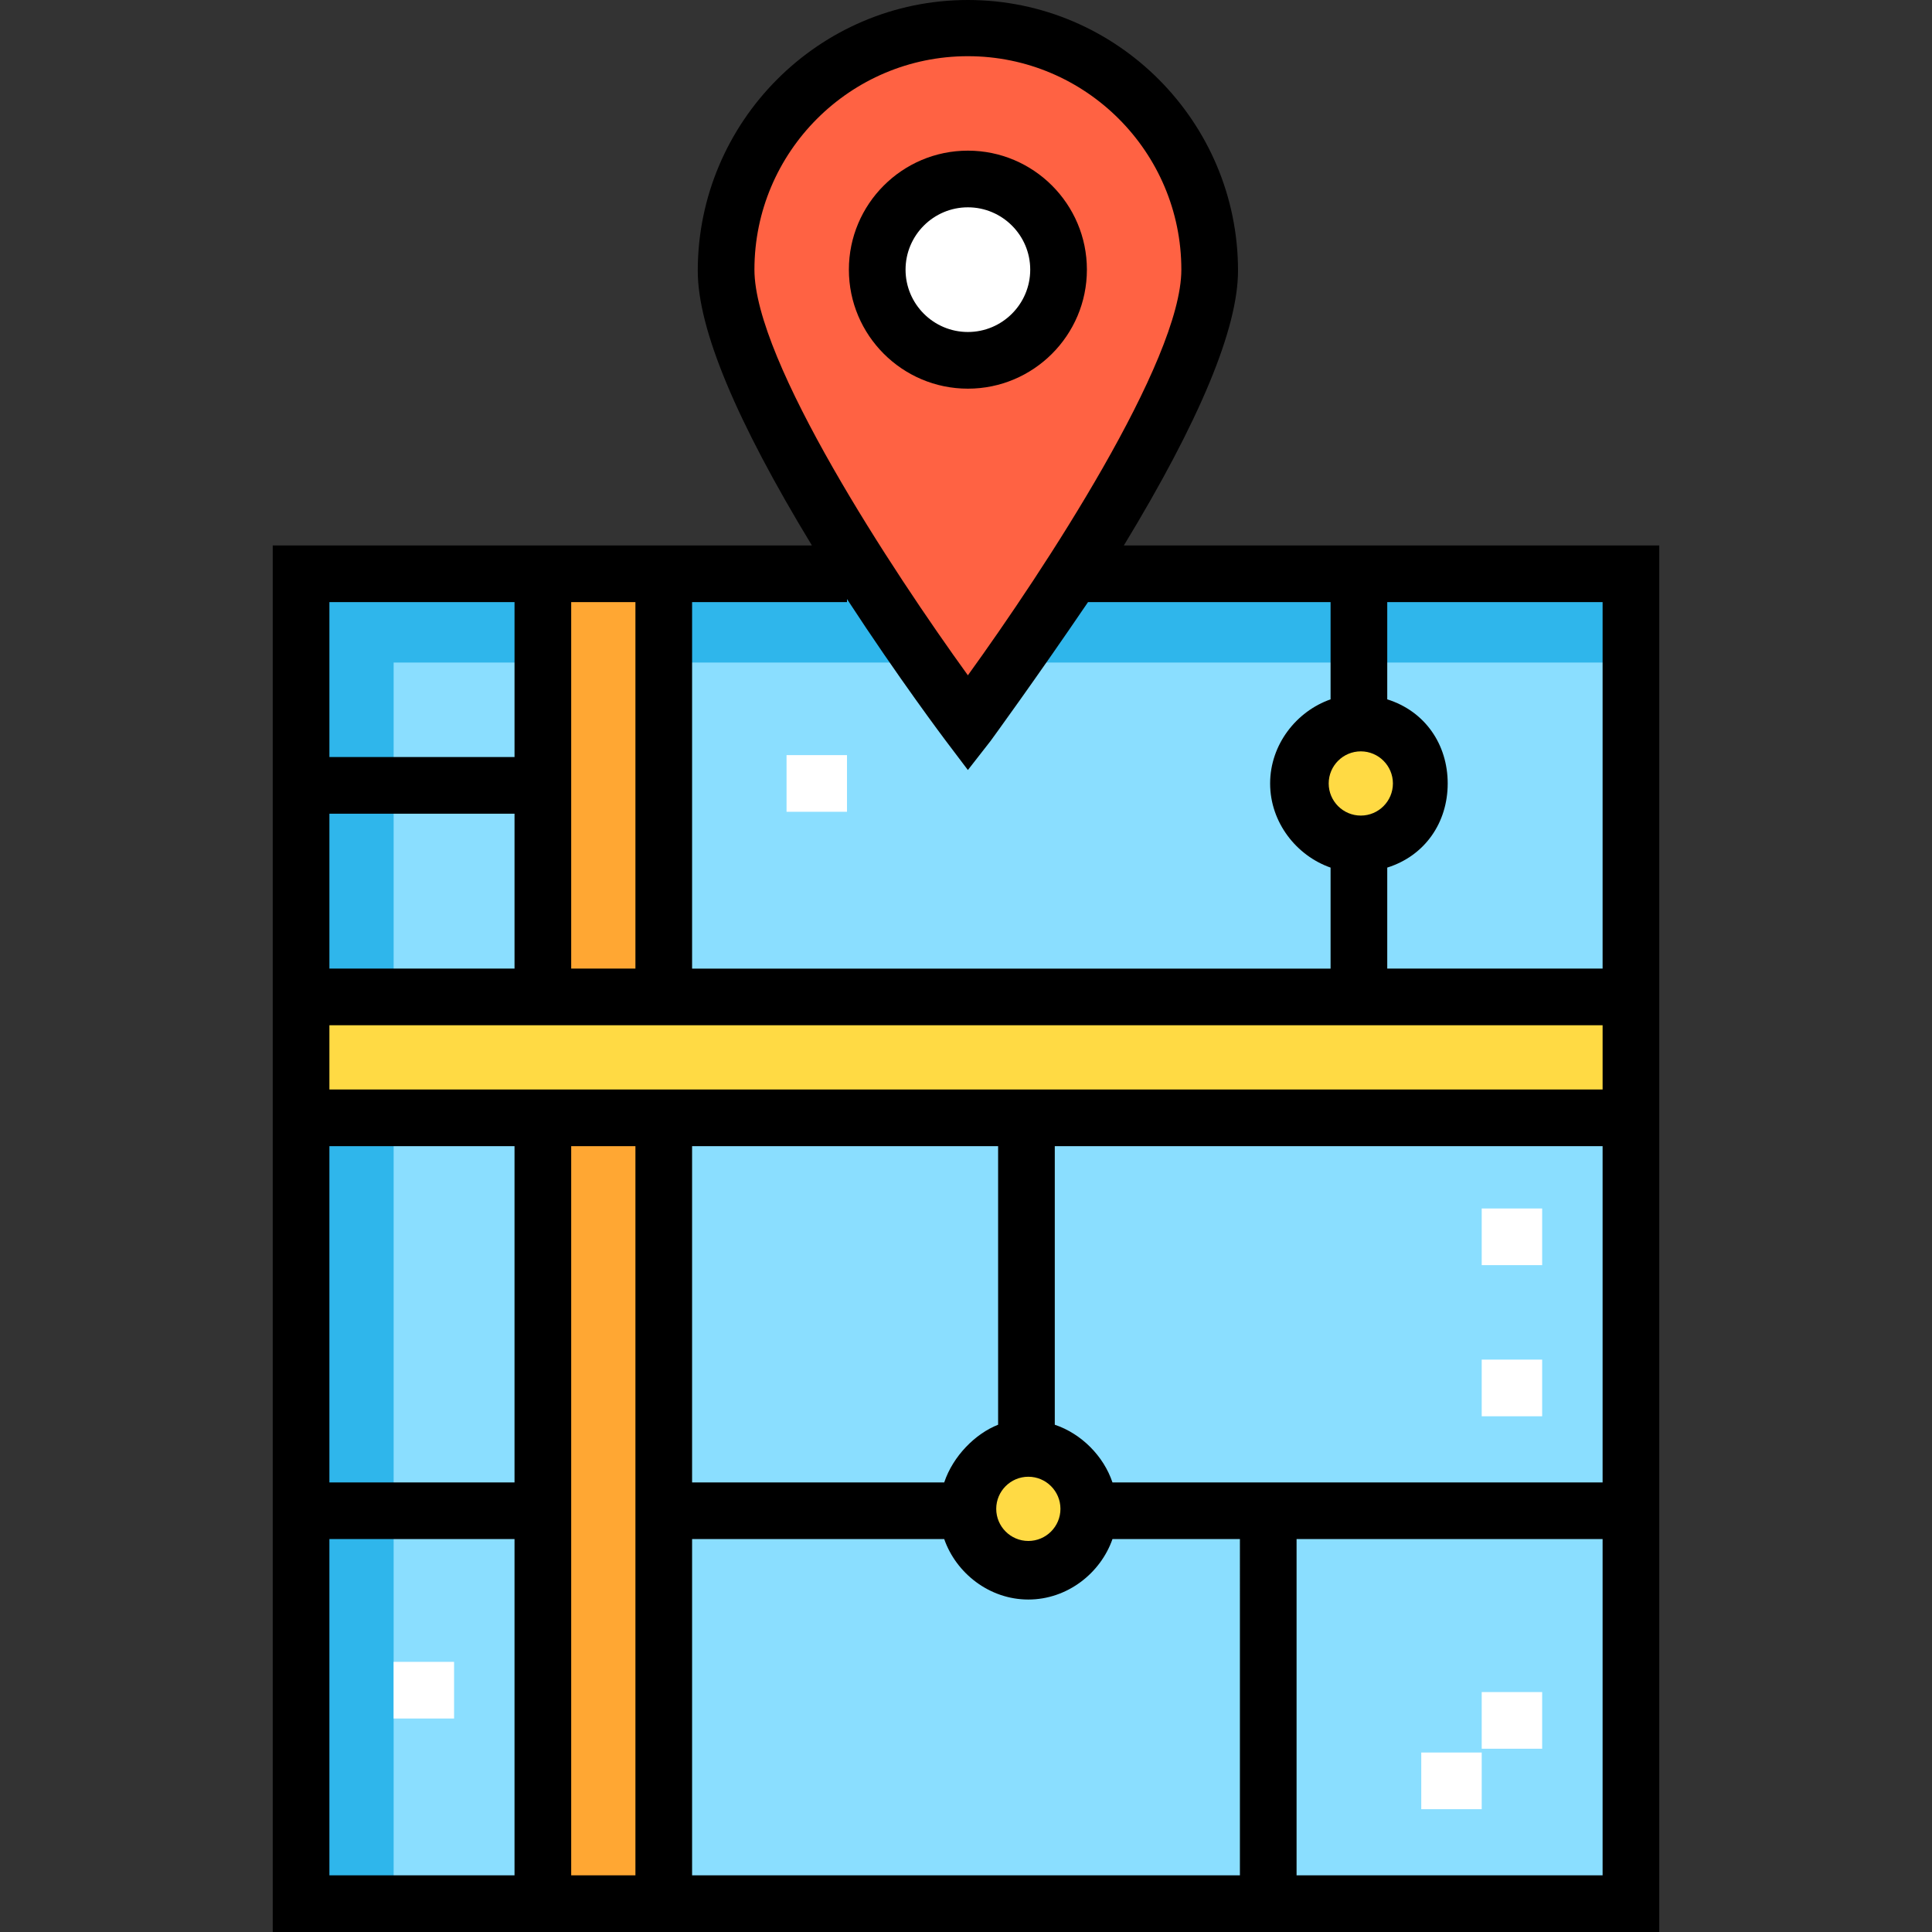 <?xml version="1.0" encoding="iso-8859-1"?>
<!-- Generator: Adobe Illustrator 19.0.0, SVG Export Plug-In . SVG Version: 6.00 Build 0)  -->
<svg version="1.1" id="Capa_1" xmlns="http://www.w3.org/2000/svg" xmlns:xlink="http://www.w3.org/1999/xlink" x="0px" y="0px"
	 viewBox="0 0 512.001 512.001" style="enable-background:new 0 0 512.001 512.001;" xml:space="preserve">
<rect x="0" y="0" width="512.001" height="512.001" fill="#333333" stroke="none"/>
<rect x="80.288" y="151.555" style="fill:#8ADEFF;" width="352.43" height="352.43"/>
<g>
	<rect x="80.288" y="151.555" style="fill:#2FB6EB;" width="352.43" height="24.029"/>
	<rect x="80.288" y="151.555" style="fill:#2FB6EB;" width="24.029" height="352.43"/>
</g>
<rect x="144.366" y="151.555" style="fill:#FFA733;" width="32.039" height="352.43"/>
<rect x="80.288" y="263.692" style="fill:#FFDA44;" width="352.43" height="32.039"/>
<path style="fill:#FF6243;" d="M320.579,71.462c0,35.389-64.078,120.147-64.078,120.147s-64.078-84.757-64.078-120.147
	s28.689-64.078,64.078-64.078S320.579,36.073,320.579,71.462z"/>
<circle style="fill:#FFFFFF;" cx="256.503" cy="71.457" r="24.029"/>
<g>
	<circle style="fill:#FFDA44;" cx="272.523" cy="399.858" r="16.02"/>
	<circle style="fill:#FFDA44;" cx="360.63" cy="207.623" r="16.02"/>
</g>
<path d="M288.04,71.462c0-17.39-14.148-31.538-31.538-31.538c-17.39,0-31.539,14.148-31.539,31.538s14.148,31.539,31.539,31.539
	S288.04,88.852,288.04,71.462z M239.981,71.462c0-9.109,7.411-16.52,16.52-16.52c9.109,0,16.52,7.411,16.52,16.52
	s-7.411,16.52-16.52,16.52C247.391,87.982,239.981,80.571,239.981,71.462z"/>
<path d="M297.835,144.551c20.074-33.04,30.254-57.465,30.254-72.839C328.089,32.239,295.974,0,256.501,0
	s-71.587,32.302-71.587,71.776c0,15.374,10.179,39.737,30.254,72.777H72.276v367.449h367.449V144.552h-141.89V144.551z
	 M360.628,199.118c4.693,0,8.51,3.819,8.51,8.51s-3.818,8.51-8.51,8.51s-8.51-3.819-8.51-8.51S355.935,199.118,360.628,199.118z
	 M199.932,71.462c0-31.192,25.377-56.569,56.569-56.569S313.07,40.27,313.07,71.462c0,24.25-36.567,79.835-56.57,107.501
	C236.497,151.304,199.932,95.727,199.932,71.462z M183.412,159.57h41.05v-0.818c13.683,20.988,25.909,37.2,26.049,37.387l5.99,7.923
	l5.99-7.672c0.139-0.185,12.243-16.794,25.842-36.818h64.285v25.765c-9.011,3.142-16.02,11.945-16.02,22.293
	s7.009,19.151,16.02,22.293v26.767H183.412L183.412,159.57L183.412,159.57z M151.373,159.57h17.021v97.119h-17.021V159.57z
	 M87.295,159.57h49.06v41.05h-49.06V159.57z M87.295,215.638h49.06v41.05h-49.06V215.638z M136.354,496.982h-49.06v-89.109h49.06
	V496.982z M136.354,392.855h-49.06v-89.109h49.06V392.855z M168.394,496.982h-17.021V303.746h17.021V496.982z M328.589,496.982
	H183.412v-89.109h66.816c3.142,9.011,11.945,16.02,22.293,16.02s19.151-7.009,22.293-16.02h33.775V496.982z M264.511,377.57
	c-6.007,2.345-11.939,8.276-14.283,15.285h-66.816v-89.109h81.099V377.57z M272.521,391.353c4.693,0,8.51,3.819,8.51,8.51
	c0,4.692-3.818,8.51-8.51,8.51c-4.693,0-8.51-3.819-8.51-8.51C264.01,395.171,267.827,391.353,272.521,391.353z M424.706,496.982
	h-81.099v-89.109h81.099V496.982z M424.706,392.855H294.813c-2.345-7.009-8.276-12.94-15.285-15.285v-73.824h145.177
	L424.706,392.855L424.706,392.855z M424.706,288.727H87.295v-17.021h337.412V288.727z M424.706,256.688h-57.07v-26.767
	c10.012-3.142,16.02-11.945,16.02-22.293s-6.007-19.151-16.02-22.293V159.57h57.07V256.688z"/>
<g>
	<rect x="376.65" y="464.437" style="fill:#FFFFFF;" width="16.02" height="15.018"/>
	<rect x="392.669" y="448.417" style="fill:#FFFFFF;" width="16.02" height="15.018"/>
	<rect x="208.444" y="200.114" style="fill:#FFFFFF;" width="16.02" height="15.018"/>
	<rect x="392.669" y="360.31" style="fill:#FFFFFF;" width="16.02" height="15.018"/>
	<rect x="392.669" y="320.261" style="fill:#FFFFFF;" width="16.02" height="15.018"/>
	<rect x="104.317" y="440.408" style="fill:#FFFFFF;" width="16.02" height="15.018"/>
</g>
<g>
</g>
<g>
</g>
<g>
</g>
<g>
</g>
<g>
</g>
<g>
</g>
<g>
</g>
<g>
</g>
<g>
</g>
<g>
</g>
<g>
</g>
<g>
</g>
<g>
</g>
<g>
</g>
<g>
</g>
</svg>
